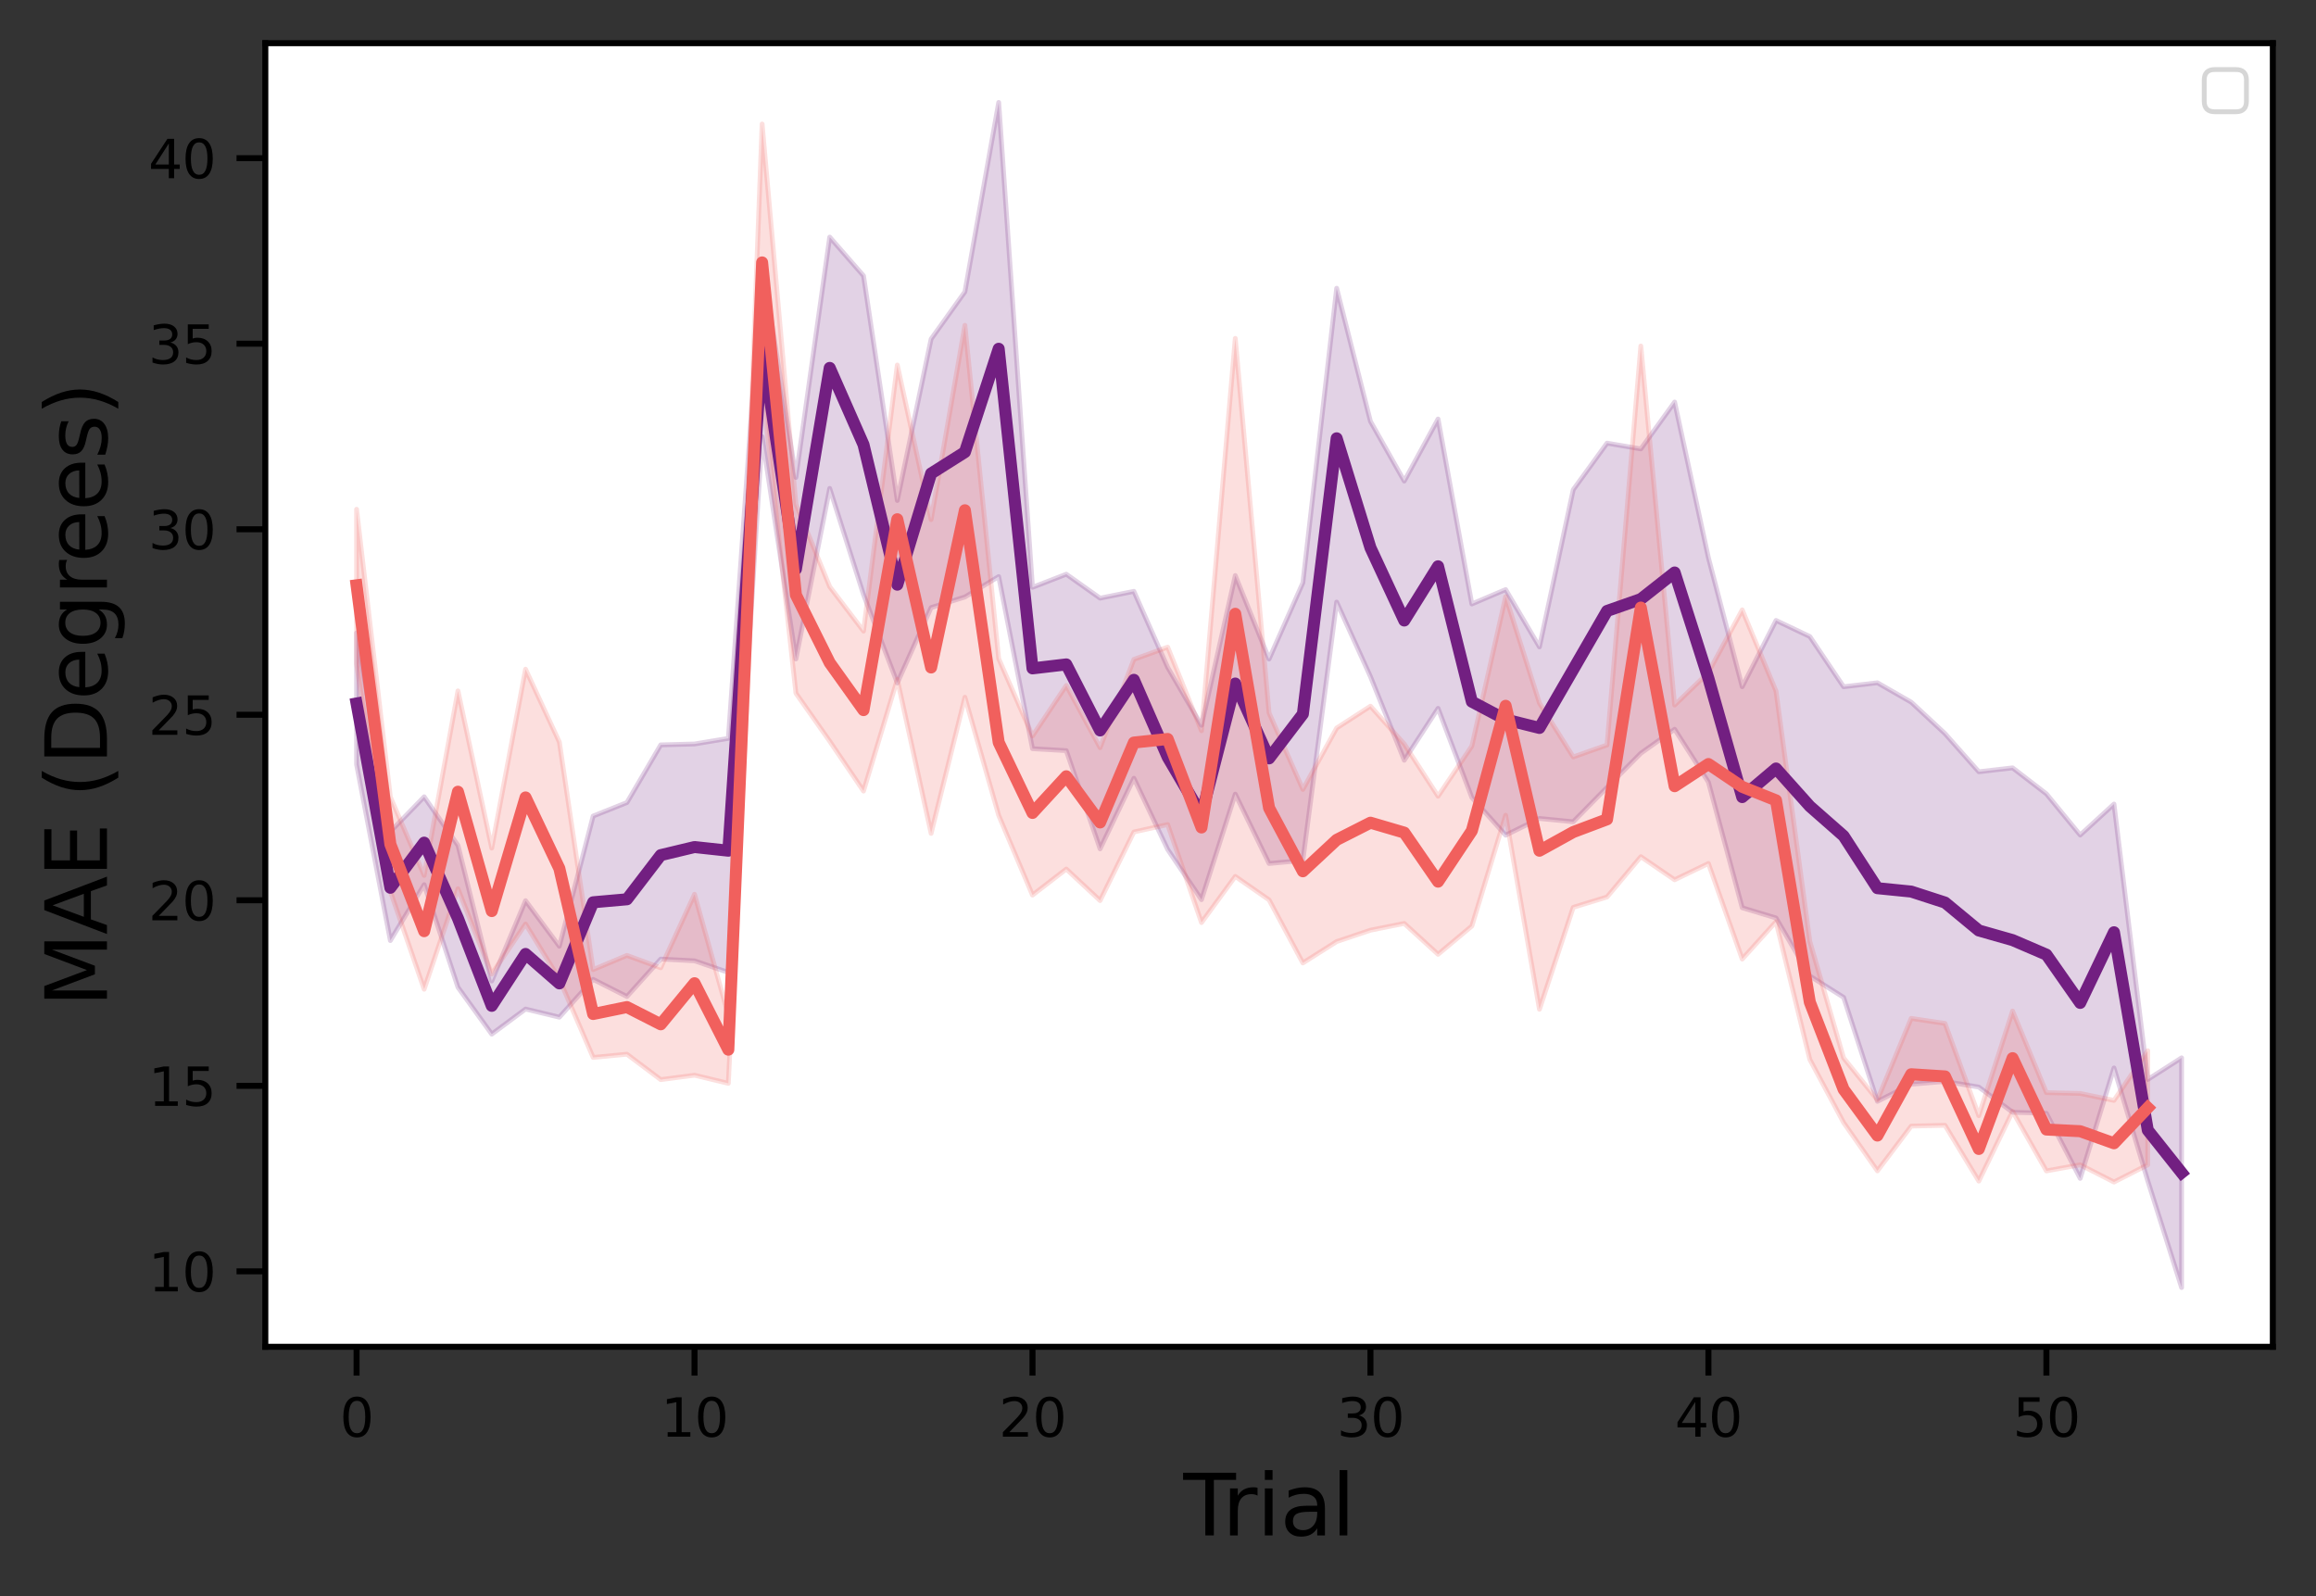 <?xml version="1.0" encoding="utf-8" standalone="no"?>
<!DOCTYPE svg PUBLIC "-//W3C//DTD SVG 1.1//EN"
  "http://www.w3.org/Graphics/SVG/1.1/DTD/svg11.dtd">
<svg height="266.206pt" version="1.1" viewBox="0 0 386.247 266.206" width="386.247pt" xmlns="http://www.w3.org/2000/svg" xmlns:xlink="http://www.w3.org/1999/xlink">
 <rect x="0" y="0" width="386.247" height="266.206" fill="#333333" stroke="none"/>
 <defs>
  <style type="text/css">*{stroke-linecap:butt;stroke-linejoin:round;}</style>
 </defs>
 <g id="figure_1">
  <g id="patch_1">
   <path d="M 0 266.206 
L 386.247 266.206 
L 386.247 0 
L 0 0 
z
" style="fill:none;"/>
  </g>
  <g id="axes_1">
   <g id="patch_2">
    <path d="M 44.247 224.64 
L 379.047 224.64 
L 379.047 7.2 
L 44.247 7.2 
z
" style="fill:#ffffff;"/>
   </g>
   <g id="PolyCollection_1">
    <defs>
     <path d="M 59.466 -160.646 
L 59.466 -138.703 
L 65.102 -109.327 
L 70.738 -118.652 
L 76.375 -101.535 
L 82.011 -93.719 
L 87.647 -97.905 
L 93.284 -96.545 
L 98.92 -102.853 
L 104.556 -99.992 
L 110.193 -106.241 
L 115.829 -105.949 
L 121.466 -104.011 
L 127.102 -193.37 
L 132.738 -156.292 
L 138.375 -184.749 
L 144.011 -167.02 
L 149.647 -152.289 
L 155.284 -164.866 
L 160.92 -166.63 
L 166.556 -170.039 
L 172.193 -141.333 
L 177.829 -141.003 
L 183.466 -124.62 
L 189.102 -136.4 
L 194.738 -124.519 
L 200.375 -116.146 
L 206.011 -133.761 
L 211.647 -122.18 
L 217.284 -122.698 
L 222.92 -165.783 
L 228.556 -153.349 
L 234.193 -139.402 
L 239.829 -148.06 
L 245.466 -133.187 
L 251.102 -126.906 
L 256.738 -129.693 
L 262.375 -129.141 
L 268.011 -134.884 
L 273.647 -140.57 
L 279.284 -144.572 
L 284.92 -135.751 
L 290.556 -114.8 
L 296.193 -113.095 
L 301.829 -103.421 
L 307.466 -99.854 
L 313.102 -82.505 
L 318.738 -85.362 
L 324.375 -85.835 
L 330.011 -84.89 
L 335.647 -80.688 
L 341.284 -80.514 
L 346.92 -69.661 
L 352.556 -88.08 
L 358.193 -69.246 
L 363.829 -51.45 
L 363.829 -89.766 
L 363.829 -89.766 
L 358.193 -86.156 
L 352.556 -132.094 
L 346.92 -126.927 
L 341.284 -133.797 
L 335.647 -138.134 
L 330.011 -137.483 
L 324.375 -143.846 
L 318.738 -149.091 
L 313.102 -152.325 
L 307.466 -151.66 
L 301.829 -160.042 
L 296.193 -162.72 
L 290.556 -151.663 
L 284.92 -173.167 
L 279.284 -199.145 
L 273.647 -191.332 
L 268.011 -192.295 
L 262.375 -184.526 
L 256.738 -158.301 
L 251.102 -167.872 
L 245.466 -165.469 
L 239.829 -196.319 
L 234.193 -185.966 
L 228.556 -195.931 
L 222.92 -218.128 
L 217.284 -169.005 
L 211.647 -156.282 
L 206.011 -170.21 
L 200.375 -145.228 
L 194.738 -154.888 
L 189.102 -167.575 
L 183.466 -166.436 
L 177.829 -170.434 
L 172.193 -168.244 
L 166.556 -249.122 
L 160.92 -217.534 
L 155.284 -209.662 
L 149.647 -182.731 
L 144.011 -220.207 
L 138.375 -226.661 
L 132.738 -186.573 
L 127.102 -222.585 
L 121.466 -143.052 
L 115.829 -142.117 
L 110.193 -141.964 
L 104.556 -132.348 
L 98.92 -130.097 
L 93.284 -108.379 
L 87.647 -115.978 
L 82.011 -102.589 
L 76.375 -125.2 
L 70.738 -133.307 
L 65.102 -127.503 
L 59.466 -160.646 
z
" id="m21f8376225" style="stroke:#721f81;stroke-opacity:0.2;stroke-width:0.8;"/>
    </defs>
    <g clip-path="url(#pebb3362ebd)">
     <use style="fill:#721f81;fill-opacity:0.2;stroke:#721f81;stroke-opacity:0.2;stroke-width:0.8;" x="0" xlink:href="#m21f8376225" y="266.206"/>
    </g>
   </g>
   <g id="PolyCollection_2">
    <defs>
     <path d="M 59.466 -181.261 
L 59.466 -155.513 
L 65.102 -117.543 
L 70.738 -101.206 
L 76.375 -117.968 
L 82.011 -103.734 
L 87.647 -112.087 
L 93.284 -102.902 
L 98.92 -89.831 
L 104.556 -90.369 
L 110.193 -86.132 
L 115.829 -86.868 
L 121.466 -85.509 
L 127.102 -201.89 
L 132.738 -150.581 
L 138.375 -142.572 
L 144.011 -134.259 
L 149.647 -152.897 
L 155.284 -127.2 
L 160.92 -149.909 
L 166.556 -130.208 
L 172.193 -116.909 
L 177.829 -121.254 
L 183.466 -115.996 
L 189.102 -127.435 
L 194.738 -128.679 
L 200.375 -112.327 
L 206.011 -120.028 
L 211.647 -116.111 
L 217.284 -105.59 
L 222.92 -109.159 
L 228.556 -111.054 
L 234.193 -112.183 
L 239.829 -107.033 
L 245.466 -111.747 
L 251.102 -130.232 
L 256.738 -97.862 
L 262.375 -114.863 
L 268.011 -116.594 
L 273.647 -123.316 
L 279.284 -119.464 
L 284.92 -122.181 
L 290.556 -106.24 
L 296.193 -112.483 
L 301.829 -89.499 
L 307.466 -78.963 
L 313.102 -70.916 
L 318.738 -78.38 
L 324.375 -78.513 
L 330.011 -69.203 
L 335.647 -80.842 
L 341.284 -70.903 
L 346.92 -71.928 
L 352.556 -69.048 
L 358.193 -71.924 
L 358.193 -90.954 
L 358.193 -90.954 
L 352.556 -82.664 
L 346.92 -83.83 
L 341.284 -83.967 
L 335.647 -97.572 
L 330.011 -80.112 
L 324.375 -95.506 
L 318.738 -96.348 
L 313.102 -82.755 
L 307.466 -89.737 
L 301.829 -109.185 
L 296.193 -150.926 
L 290.556 -164.487 
L 284.92 -154.048 
L 279.284 -148.607 
L 273.647 -208.491 
L 268.011 -141.943 
L 262.375 -139.958 
L 256.738 -148.939 
L 251.102 -166.686 
L 245.466 -141.771 
L 239.829 -133.403 
L 234.193 -142.11 
L 228.556 -148.422 
L 222.92 -144.775 
L 217.284 -134.538 
L 211.647 -147.295 
L 206.011 -209.77 
L 200.375 -144.318 
L 194.738 -158.268 
L 189.102 -156.226 
L 183.466 -141.493 
L 177.829 -151.88 
L 172.193 -143.452 
L 166.556 -156.342 
L 160.92 -211.951 
L 155.284 -179.541 
L 149.647 -205.324 
L 144.011 -160.94 
L 138.375 -168.348 
L 132.738 -182.115 
L 127.102 -245.526 
L 121.466 -96.881 
L 115.829 -117.047 
L 110.193 -104.787 
L 104.556 -106.854 
L 98.92 -104.479 
L 93.284 -142.436 
L 87.647 -154.59 
L 82.011 -124.746 
L 76.375 -150.974 
L 70.738 -120.189 
L 65.102 -133.271 
L 59.466 -181.261 
z
" id="m5ed6ce599d" style="stroke:#f1605d;stroke-opacity:0.2;stroke-width:0.8;"/>
    </defs>
    <g clip-path="url(#pebb3362ebd)">
     <use style="fill:#f1605d;fill-opacity:0.2;stroke:#f1605d;stroke-opacity:0.2;stroke-width:0.8;" x="0" xlink:href="#m5ed6ce599d" y="266.206"/>
    </g>
   </g>
   <g id="matplotlib.axis_1">
    <g id="xtick_1">
     <g id="line2d_1">
      <defs>
       <path d="M 0 0 
L 0 4.8 
" id="m4ea10a3493" style="stroke:#000000;"/>
      </defs>
      <g>
       <use style="stroke:#000000;" x="59.466" xlink:href="#m4ea10a3493" y="224.64"/>
      </g>
     </g>
     <g id="text_1">
      <!-- 0 -->
      <g transform="translate(56.666 239.627)scale(0.088 -0.088)">
       <defs>
        <path d="M 2034 4250 
Q 1547 4250 1301 3770 
Q 1056 3291 1056 2328 
Q 1056 1369 1301 889 
Q 1547 409 2034 409 
Q 2525 409 2770 889 
Q 3016 1369 3016 2328 
Q 3016 3291 2770 3770 
Q 2525 4250 2034 4250 
z
M 2034 4750 
Q 2819 4750 3233 4129 
Q 3647 3509 3647 2328 
Q 3647 1150 3233 529 
Q 2819 -91 2034 -91 
Q 1250 -91 836 529 
Q 422 1150 422 2328 
Q 422 3509 836 4129 
Q 1250 4750 2034 4750 
z
" id="DejaVuSans-30" transform="scale(0.016)"/>
       </defs>
       <use xlink:href="#DejaVuSans-30"/>
      </g>
     </g>
    </g>
    <g id="xtick_2">
     <g id="line2d_2">
      <g>
       <use style="stroke:#000000;" x="115.829" xlink:href="#m4ea10a3493" y="224.64"/>
      </g>
     </g>
     <g id="text_2">
      <!-- 10 -->
      <g transform="translate(110.23 239.627)scale(0.088 -0.088)">
       <defs>
        <path d="M 794 531 
L 1825 531 
L 1825 4091 
L 703 3866 
L 703 4441 
L 1819 4666 
L 2450 4666 
L 2450 531 
L 3481 531 
L 3481 0 
L 794 0 
L 794 531 
z
" id="DejaVuSans-31" transform="scale(0.016)"/>
       </defs>
       <use xlink:href="#DejaVuSans-31"/>
       <use x="63.623" xlink:href="#DejaVuSans-30"/>
      </g>
     </g>
    </g>
    <g id="xtick_3">
     <g id="line2d_3">
      <g>
       <use style="stroke:#000000;" x="172.193" xlink:href="#m4ea10a3493" y="224.64"/>
      </g>
     </g>
     <g id="text_3">
      <!-- 20 -->
      <g transform="translate(166.594 239.627)scale(0.088 -0.088)">
       <defs>
        <path d="M 1228 531 
L 3431 531 
L 3431 0 
L 469 0 
L 469 531 
Q 828 903 1448 1529 
Q 2069 2156 2228 2338 
Q 2531 2678 2651 2914 
Q 2772 3150 2772 3378 
Q 2772 3750 2511 3984 
Q 2250 4219 1831 4219 
Q 1534 4219 1204 4116 
Q 875 4013 500 3803 
L 500 4441 
Q 881 4594 1212 4672 
Q 1544 4750 1819 4750 
Q 2544 4750 2975 4387 
Q 3406 4025 3406 3419 
Q 3406 3131 3298 2873 
Q 3191 2616 2906 2266 
Q 2828 2175 2409 1742 
Q 1991 1309 1228 531 
z
" id="DejaVuSans-32" transform="scale(0.016)"/>
       </defs>
       <use xlink:href="#DejaVuSans-32"/>
       <use x="63.623" xlink:href="#DejaVuSans-30"/>
      </g>
     </g>
    </g>
    <g id="xtick_4">
     <g id="line2d_4">
      <g>
       <use style="stroke:#000000;" x="228.556" xlink:href="#m4ea10a3493" y="224.64"/>
      </g>
     </g>
     <g id="text_4">
      <!-- 30 -->
      <g transform="translate(222.957 239.627)scale(0.088 -0.088)">
       <defs>
        <path d="M 2597 2516 
Q 3050 2419 3304 2112 
Q 3559 1806 3559 1356 
Q 3559 666 3084 287 
Q 2609 -91 1734 -91 
Q 1441 -91 1130 -33 
Q 819 25 488 141 
L 488 750 
Q 750 597 1062 519 
Q 1375 441 1716 441 
Q 2309 441 2620 675 
Q 2931 909 2931 1356 
Q 2931 1769 2642 2001 
Q 2353 2234 1838 2234 
L 1294 2234 
L 1294 2753 
L 1863 2753 
Q 2328 2753 2575 2939 
Q 2822 3125 2822 3475 
Q 2822 3834 2567 4026 
Q 2313 4219 1838 4219 
Q 1578 4219 1281 4162 
Q 984 4106 628 3988 
L 628 4550 
Q 988 4650 1302 4700 
Q 1616 4750 1894 4750 
Q 2613 4750 3031 4423 
Q 3450 4097 3450 3541 
Q 3450 3153 3228 2886 
Q 3006 2619 2597 2516 
z
" id="DejaVuSans-33" transform="scale(0.016)"/>
       </defs>
       <use xlink:href="#DejaVuSans-33"/>
       <use x="63.623" xlink:href="#DejaVuSans-30"/>
      </g>
     </g>
    </g>
    <g id="xtick_5">
     <g id="line2d_5">
      <g>
       <use style="stroke:#000000;" x="284.92" xlink:href="#m4ea10a3493" y="224.64"/>
      </g>
     </g>
     <g id="text_5">
      <!-- 40 -->
      <g transform="translate(279.321 239.627)scale(0.088 -0.088)">
       <defs>
        <path d="M 2419 4116 
L 825 1625 
L 2419 1625 
L 2419 4116 
z
M 2253 4666 
L 3047 4666 
L 3047 1625 
L 3713 1625 
L 3713 1100 
L 3047 1100 
L 3047 0 
L 2419 0 
L 2419 1100 
L 313 1100 
L 313 1709 
L 2253 4666 
z
" id="DejaVuSans-34" transform="scale(0.016)"/>
       </defs>
       <use xlink:href="#DejaVuSans-34"/>
       <use x="63.623" xlink:href="#DejaVuSans-30"/>
      </g>
     </g>
    </g>
    <g id="xtick_6">
     <g id="line2d_6">
      <g>
       <use style="stroke:#000000;" x="341.284" xlink:href="#m4ea10a3493" y="224.64"/>
      </g>
     </g>
     <g id="text_6">
      <!-- 50 -->
      <g transform="translate(335.685 239.627)scale(0.088 -0.088)">
       <defs>
        <path d="M 691 4666 
L 3169 4666 
L 3169 4134 
L 1269 4134 
L 1269 2991 
Q 1406 3038 1543 3061 
Q 1681 3084 1819 3084 
Q 2600 3084 3056 2656 
Q 3513 2228 3513 1497 
Q 3513 744 3044 326 
Q 2575 -91 1722 -91 
Q 1428 -91 1123 -41 
Q 819 9 494 109 
L 494 744 
Q 775 591 1075 516 
Q 1375 441 1709 441 
Q 2250 441 2565 725 
Q 2881 1009 2881 1497 
Q 2881 1984 2565 2268 
Q 2250 2553 1709 2553 
Q 1456 2553 1204 2497 
Q 953 2441 691 2322 
L 691 4666 
z
" id="DejaVuSans-35" transform="scale(0.016)"/>
       </defs>
       <use xlink:href="#DejaVuSans-35"/>
       <use x="63.623" xlink:href="#DejaVuSans-30"/>
      </g>
     </g>
    </g>
    <g id="text_7">
     <!-- Trial -->
     <g transform="translate(197.348 256.095)scale(0.14 -0.14)">
      <defs>
       <path d="M -19 4666 
L 3928 4666 
L 3928 4134 
L 2272 4134 
L 2272 0 
L 1638 0 
L 1638 4134 
L -19 4134 
L -19 4666 
z
" id="DejaVuSans-54" transform="scale(0.016)"/>
       <path d="M 2631 2963 
Q 2534 3019 2420 3045 
Q 2306 3072 2169 3072 
Q 1681 3072 1420 2755 
Q 1159 2438 1159 1844 
L 1159 0 
L 581 0 
L 581 3500 
L 1159 3500 
L 1159 2956 
Q 1341 3275 1631 3429 
Q 1922 3584 2338 3584 
Q 2397 3584 2469 3576 
Q 2541 3569 2628 3553 
L 2631 2963 
z
" id="DejaVuSans-72" transform="scale(0.016)"/>
       <path d="M 603 3500 
L 1178 3500 
L 1178 0 
L 603 0 
L 603 3500 
z
M 603 4863 
L 1178 4863 
L 1178 4134 
L 603 4134 
L 603 4863 
z
" id="DejaVuSans-69" transform="scale(0.016)"/>
       <path d="M 2194 1759 
Q 1497 1759 1228 1600 
Q 959 1441 959 1056 
Q 959 750 1161 570 
Q 1363 391 1709 391 
Q 2188 391 2477 730 
Q 2766 1069 2766 1631 
L 2766 1759 
L 2194 1759 
z
M 3341 1997 
L 3341 0 
L 2766 0 
L 2766 531 
Q 2569 213 2275 61 
Q 1981 -91 1556 -91 
Q 1019 -91 701 211 
Q 384 513 384 1019 
Q 384 1609 779 1909 
Q 1175 2209 1959 2209 
L 2766 2209 
L 2766 2266 
Q 2766 2663 2505 2880 
Q 2244 3097 1772 3097 
Q 1472 3097 1187 3025 
Q 903 2953 641 2809 
L 641 3341 
Q 956 3463 1253 3523 
Q 1550 3584 1831 3584 
Q 2591 3584 2966 3190 
Q 3341 2797 3341 1997 
z
" id="DejaVuSans-61" transform="scale(0.016)"/>
       <path d="M 603 4863 
L 1178 4863 
L 1178 0 
L 603 0 
L 603 4863 
z
" id="DejaVuSans-6c" transform="scale(0.016)"/>
      </defs>
      <use xlink:href="#DejaVuSans-54"/>
      <use x="46.334" xlink:href="#DejaVuSans-72"/>
      <use x="87.447" xlink:href="#DejaVuSans-69"/>
      <use x="115.23" xlink:href="#DejaVuSans-61"/>
      <use x="176.51" xlink:href="#DejaVuSans-6c"/>
     </g>
    </g>
   </g>
   <g id="matplotlib.axis_2">
    <g id="ytick_1">
     <g id="line2d_7">
      <defs>
       <path d="M 0 0 
L -4.8 0 
" id="mde36376878" style="stroke:#000000;"/>
      </defs>
      <g>
       <use style="stroke:#000000;" x="44.247" xlink:href="#mde36376878" y="212.051"/>
      </g>
     </g>
     <g id="text_8">
      <!-- 10 -->
      <g transform="translate(24.749 215.394)scale(0.088 -0.088)">
       <use xlink:href="#DejaVuSans-31"/>
       <use x="63.623" xlink:href="#DejaVuSans-30"/>
      </g>
     </g>
    </g>
    <g id="ytick_2">
     <g id="line2d_8">
      <g>
       <use style="stroke:#000000;" x="44.247" xlink:href="#mde36376878" y="181.106"/>
      </g>
     </g>
     <g id="text_9">
      <!-- 15 -->
      <g transform="translate(24.749 184.449)scale(0.088 -0.088)">
       <use xlink:href="#DejaVuSans-31"/>
       <use x="63.623" xlink:href="#DejaVuSans-35"/>
      </g>
     </g>
    </g>
    <g id="ytick_3">
     <g id="line2d_9">
      <g>
       <use style="stroke:#000000;" x="44.247" xlink:href="#mde36376878" y="150.161"/>
      </g>
     </g>
     <g id="text_10">
      <!-- 20 -->
      <g transform="translate(24.749 153.505)scale(0.088 -0.088)">
       <use xlink:href="#DejaVuSans-32"/>
       <use x="63.623" xlink:href="#DejaVuSans-30"/>
      </g>
     </g>
    </g>
    <g id="ytick_4">
     <g id="line2d_10">
      <g>
       <use style="stroke:#000000;" x="44.247" xlink:href="#mde36376878" y="119.217"/>
      </g>
     </g>
     <g id="text_11">
      <!-- 25 -->
      <g transform="translate(24.749 122.56)scale(0.088 -0.088)">
       <use xlink:href="#DejaVuSans-32"/>
       <use x="63.623" xlink:href="#DejaVuSans-35"/>
      </g>
     </g>
    </g>
    <g id="ytick_5">
     <g id="line2d_11">
      <g>
       <use style="stroke:#000000;" x="44.247" xlink:href="#mde36376878" y="88.272"/>
      </g>
     </g>
     <g id="text_12">
      <!-- 30 -->
      <g transform="translate(24.749 91.616)scale(0.088 -0.088)">
       <use xlink:href="#DejaVuSans-33"/>
       <use x="63.623" xlink:href="#DejaVuSans-30"/>
      </g>
     </g>
    </g>
    <g id="ytick_6">
     <g id="line2d_12">
      <g>
       <use style="stroke:#000000;" x="44.247" xlink:href="#mde36376878" y="57.328"/>
      </g>
     </g>
     <g id="text_13">
      <!-- 35 -->
      <g transform="translate(24.749 60.671)scale(0.088 -0.088)">
       <use xlink:href="#DejaVuSans-33"/>
       <use x="63.623" xlink:href="#DejaVuSans-35"/>
      </g>
     </g>
    </g>
    <g id="ytick_7">
     <g id="line2d_13">
      <g>
       <use style="stroke:#000000;" x="44.247" xlink:href="#mde36376878" y="26.383"/>
      </g>
     </g>
     <g id="text_14">
      <!-- 40 -->
      <g transform="translate(24.749 29.727)scale(0.088 -0.088)">
       <use xlink:href="#DejaVuSans-34"/>
       <use x="63.623" xlink:href="#DejaVuSans-30"/>
      </g>
     </g>
    </g>
    <g id="text_15">
     <!-- MAE (Degrees) -->
     <g transform="translate(17.838 167.98)rotate(-90)scale(0.14 -0.14)">
      <defs>
       <path d="M 628 4666 
L 1569 4666 
L 2759 1491 
L 3956 4666 
L 4897 4666 
L 4897 0 
L 4281 0 
L 4281 4097 
L 3078 897 
L 2444 897 
L 1241 4097 
L 1241 0 
L 628 0 
L 628 4666 
z
" id="DejaVuSans-4d" transform="scale(0.016)"/>
       <path d="M 2188 4044 
L 1331 1722 
L 3047 1722 
L 2188 4044 
z
M 1831 4666 
L 2547 4666 
L 4325 0 
L 3669 0 
L 3244 1197 
L 1141 1197 
L 716 0 
L 50 0 
L 1831 4666 
z
" id="DejaVuSans-41" transform="scale(0.016)"/>
       <path d="M 628 4666 
L 3578 4666 
L 3578 4134 
L 1259 4134 
L 1259 2753 
L 3481 2753 
L 3481 2222 
L 1259 2222 
L 1259 531 
L 3634 531 
L 3634 0 
L 628 0 
L 628 4666 
z
" id="DejaVuSans-45" transform="scale(0.016)"/>
       <path id="DejaVuSans-20" transform="scale(0.016)"/>
       <path d="M 1984 4856 
Q 1566 4138 1362 3434 
Q 1159 2731 1159 2009 
Q 1159 1288 1364 580 
Q 1569 -128 1984 -844 
L 1484 -844 
Q 1016 -109 783 600 
Q 550 1309 550 2009 
Q 550 2706 781 3412 
Q 1013 4119 1484 4856 
L 1984 4856 
z
" id="DejaVuSans-28" transform="scale(0.016)"/>
       <path d="M 1259 4147 
L 1259 519 
L 2022 519 
Q 2988 519 3436 956 
Q 3884 1394 3884 2338 
Q 3884 3275 3436 3711 
Q 2988 4147 2022 4147 
L 1259 4147 
z
M 628 4666 
L 1925 4666 
Q 3281 4666 3915 4102 
Q 4550 3538 4550 2338 
Q 4550 1131 3912 565 
Q 3275 0 1925 0 
L 628 0 
L 628 4666 
z
" id="DejaVuSans-44" transform="scale(0.016)"/>
       <path d="M 3597 1894 
L 3597 1613 
L 953 1613 
Q 991 1019 1311 708 
Q 1631 397 2203 397 
Q 2534 397 2845 478 
Q 3156 559 3463 722 
L 3463 178 
Q 3153 47 2828 -22 
Q 2503 -91 2169 -91 
Q 1331 -91 842 396 
Q 353 884 353 1716 
Q 353 2575 817 3079 
Q 1281 3584 2069 3584 
Q 2775 3584 3186 3129 
Q 3597 2675 3597 1894 
z
M 3022 2063 
Q 3016 2534 2758 2815 
Q 2500 3097 2075 3097 
Q 1594 3097 1305 2825 
Q 1016 2553 972 2059 
L 3022 2063 
z
" id="DejaVuSans-65" transform="scale(0.016)"/>
       <path d="M 2906 1791 
Q 2906 2416 2648 2759 
Q 2391 3103 1925 3103 
Q 1463 3103 1205 2759 
Q 947 2416 947 1791 
Q 947 1169 1205 825 
Q 1463 481 1925 481 
Q 2391 481 2648 825 
Q 2906 1169 2906 1791 
z
M 3481 434 
Q 3481 -459 3084 -895 
Q 2688 -1331 1869 -1331 
Q 1566 -1331 1297 -1286 
Q 1028 -1241 775 -1147 
L 775 -588 
Q 1028 -725 1275 -790 
Q 1522 -856 1778 -856 
Q 2344 -856 2625 -561 
Q 2906 -266 2906 331 
L 2906 616 
Q 2728 306 2450 153 
Q 2172 0 1784 0 
Q 1141 0 747 490 
Q 353 981 353 1791 
Q 353 2603 747 3093 
Q 1141 3584 1784 3584 
Q 2172 3584 2450 3431 
Q 2728 3278 2906 2969 
L 2906 3500 
L 3481 3500 
L 3481 434 
z
" id="DejaVuSans-67" transform="scale(0.016)"/>
       <path d="M 2834 3397 
L 2834 2853 
Q 2591 2978 2328 3040 
Q 2066 3103 1784 3103 
Q 1356 3103 1142 2972 
Q 928 2841 928 2578 
Q 928 2378 1081 2264 
Q 1234 2150 1697 2047 
L 1894 2003 
Q 2506 1872 2764 1633 
Q 3022 1394 3022 966 
Q 3022 478 2636 193 
Q 2250 -91 1575 -91 
Q 1294 -91 989 -36 
Q 684 19 347 128 
L 347 722 
Q 666 556 975 473 
Q 1284 391 1588 391 
Q 1994 391 2212 530 
Q 2431 669 2431 922 
Q 2431 1156 2273 1281 
Q 2116 1406 1581 1522 
L 1381 1569 
Q 847 1681 609 1914 
Q 372 2147 372 2553 
Q 372 3047 722 3315 
Q 1072 3584 1716 3584 
Q 2034 3584 2315 3537 
Q 2597 3491 2834 3397 
z
" id="DejaVuSans-73" transform="scale(0.016)"/>
       <path d="M 513 4856 
L 1013 4856 
Q 1481 4119 1714 3412 
Q 1947 2706 1947 2009 
Q 1947 1309 1714 600 
Q 1481 -109 1013 -844 
L 513 -844 
Q 928 -128 1133 580 
Q 1338 1288 1338 2009 
Q 1338 2731 1133 3434 
Q 928 4138 513 4856 
z
" id="DejaVuSans-29" transform="scale(0.016)"/>
      </defs>
      <use xlink:href="#DejaVuSans-4d"/>
      <use x="86.279" xlink:href="#DejaVuSans-41"/>
      <use x="154.688" xlink:href="#DejaVuSans-45"/>
      <use x="217.871" xlink:href="#DejaVuSans-20"/>
      <use x="249.658" xlink:href="#DejaVuSans-28"/>
      <use x="288.672" xlink:href="#DejaVuSans-44"/>
      <use x="365.674" xlink:href="#DejaVuSans-65"/>
      <use x="427.197" xlink:href="#DejaVuSans-67"/>
      <use x="490.674" xlink:href="#DejaVuSans-72"/>
      <use x="529.537" xlink:href="#DejaVuSans-65"/>
      <use x="591.061" xlink:href="#DejaVuSans-65"/>
      <use x="652.584" xlink:href="#DejaVuSans-73"/>
      <use x="704.684" xlink:href="#DejaVuSans-29"/>
     </g>
    </g>
   </g>
   <g id="line2d_14">
    <path clip-path="url(#pebb3362ebd)" d="M 59.466 117.334 
L 65.102 148.076 
L 70.738 140.547 
L 76.375 153.183 
L 82.011 167.768 
L 87.647 159.111 
L 93.284 164.024 
L 98.92 150.493 
L 104.556 149.996 
L 110.193 142.63 
L 115.829 141.28 
L 121.466 141.891 
L 127.102 57.975 
L 132.738 94.935 
L 138.375 61.364 
L 144.011 74.165 
L 149.647 97.521 
L 155.284 78.972 
L 160.92 75.41 
L 166.556 58.17 
L 172.193 111.48 
L 177.829 110.818 
L 183.466 121.837 
L 189.102 113.388 
L 194.738 126.278 
L 200.375 135.889 
L 206.011 114.009 
L 211.647 126.493 
L 217.284 119.09 
L 222.92 73.107 
L 228.556 91.367 
L 234.193 103.498 
L 239.829 94.453 
L 245.466 117.035 
L 251.102 120.014 
L 256.738 121.415 
L 262.375 111.662 
L 268.011 101.904 
L 273.647 99.923 
L 279.284 95.486 
L 284.92 113.157 
L 290.556 132.949 
L 296.193 128.179 
L 301.829 134.478 
L 307.466 139.433 
L 313.102 148.144 
L 318.738 148.708 
L 324.375 150.537 
L 330.011 155.199 
L 335.647 156.802 
L 341.284 159.225 
L 346.92 167.279 
L 352.556 155.494 
L 358.193 188.505 
L 363.829 195.598 
" style="fill:none;stroke:#721f81;stroke-linecap:square;stroke-width:2;"/>
   </g>
   <g id="line2d_15">
    <path clip-path="url(#pebb3362ebd)" d="M 59.466 97.622 
L 65.102 140.819 
L 70.738 155.315 
L 76.375 132.053 
L 82.011 151.962 
L 87.647 133.006 
L 93.284 144.852 
L 98.92 169.128 
L 104.556 167.973 
L 110.193 170.848 
L 115.829 163.994 
L 121.466 175.079 
L 127.102 43.769 
L 132.738 99.233 
L 138.375 110.547 
L 144.011 118.442 
L 149.647 86.606 
L 155.284 111.333 
L 160.92 85.107 
L 166.556 123.829 
L 172.193 135.593 
L 177.829 129.476 
L 183.466 137.182 
L 189.102 123.852 
L 194.738 123.256 
L 200.375 138.019 
L 206.011 102.373 
L 211.647 134.768 
L 217.284 145.325 
L 222.92 140.079 
L 228.556 137.219 
L 234.193 138.874 
L 239.829 147.052 
L 245.466 138.568 
L 251.102 117.722 
L 256.738 141.894 
L 262.375 138.78 
L 268.011 136.658 
L 273.647 101.336 
L 279.284 131.133 
L 284.92 127.434 
L 290.556 131.236 
L 296.193 133.491 
L 301.829 167.149 
L 307.466 181.705 
L 313.102 189.403 
L 318.738 179.177 
L 324.375 179.539 
L 330.011 191.638 
L 335.647 176.493 
L 341.284 188.398 
L 346.92 188.677 
L 352.556 190.689 
L 358.193 184.767 
" style="fill:none;stroke:#f1605d;stroke-linecap:square;stroke-width:2;"/>
   </g>
   <g id="line2d_16"/>
   <g id="line2d_17"/>
   <g id="patch_3">
    <path d="M 44.247 224.64 
L 44.247 7.2 
" style="fill:none;stroke:#000000;stroke-linecap:square;stroke-linejoin:miter;"/>
   </g>
   <g id="patch_4">
    <path d="M 379.047 224.64 
L 379.047 7.2 
" style="fill:none;stroke:#000000;stroke-linecap:square;stroke-linejoin:miter;"/>
   </g>
   <g id="patch_5">
    <path d="M 44.247 224.64 
L 379.047 224.64 
" style="fill:none;stroke:#000000;stroke-linecap:square;stroke-linejoin:miter;"/>
   </g>
   <g id="patch_6">
    <path d="M 44.247 7.2 
L 379.047 7.2 
" style="fill:none;stroke:#000000;stroke-linecap:square;stroke-linejoin:miter;"/>
   </g>
   <g id="legend_1">
    <g id="patch_7">
     <path d="M 369.367 18.64 
L 372.887 18.64 
Q 374.647 18.64 374.647 16.88 
L 374.647 13.36 
Q 374.647 11.6 372.887 11.6 
L 369.367 11.6 
Q 367.607 11.6 367.607 13.36 
L 367.607 16.88 
Q 367.607 18.64 369.367 18.64 
z
" style="fill:#ffffff;opacity:0.8;stroke:#cccccc;stroke-linejoin:miter;stroke-width:0.8;"/>
    </g>
   </g>
  </g>
 </g>
 <defs>
  <clipPath id="pebb3362ebd">
   <rect height="217.44" width="334.8" x="44.247" y="7.2"/>
  </clipPath>
 </defs>
</svg>
